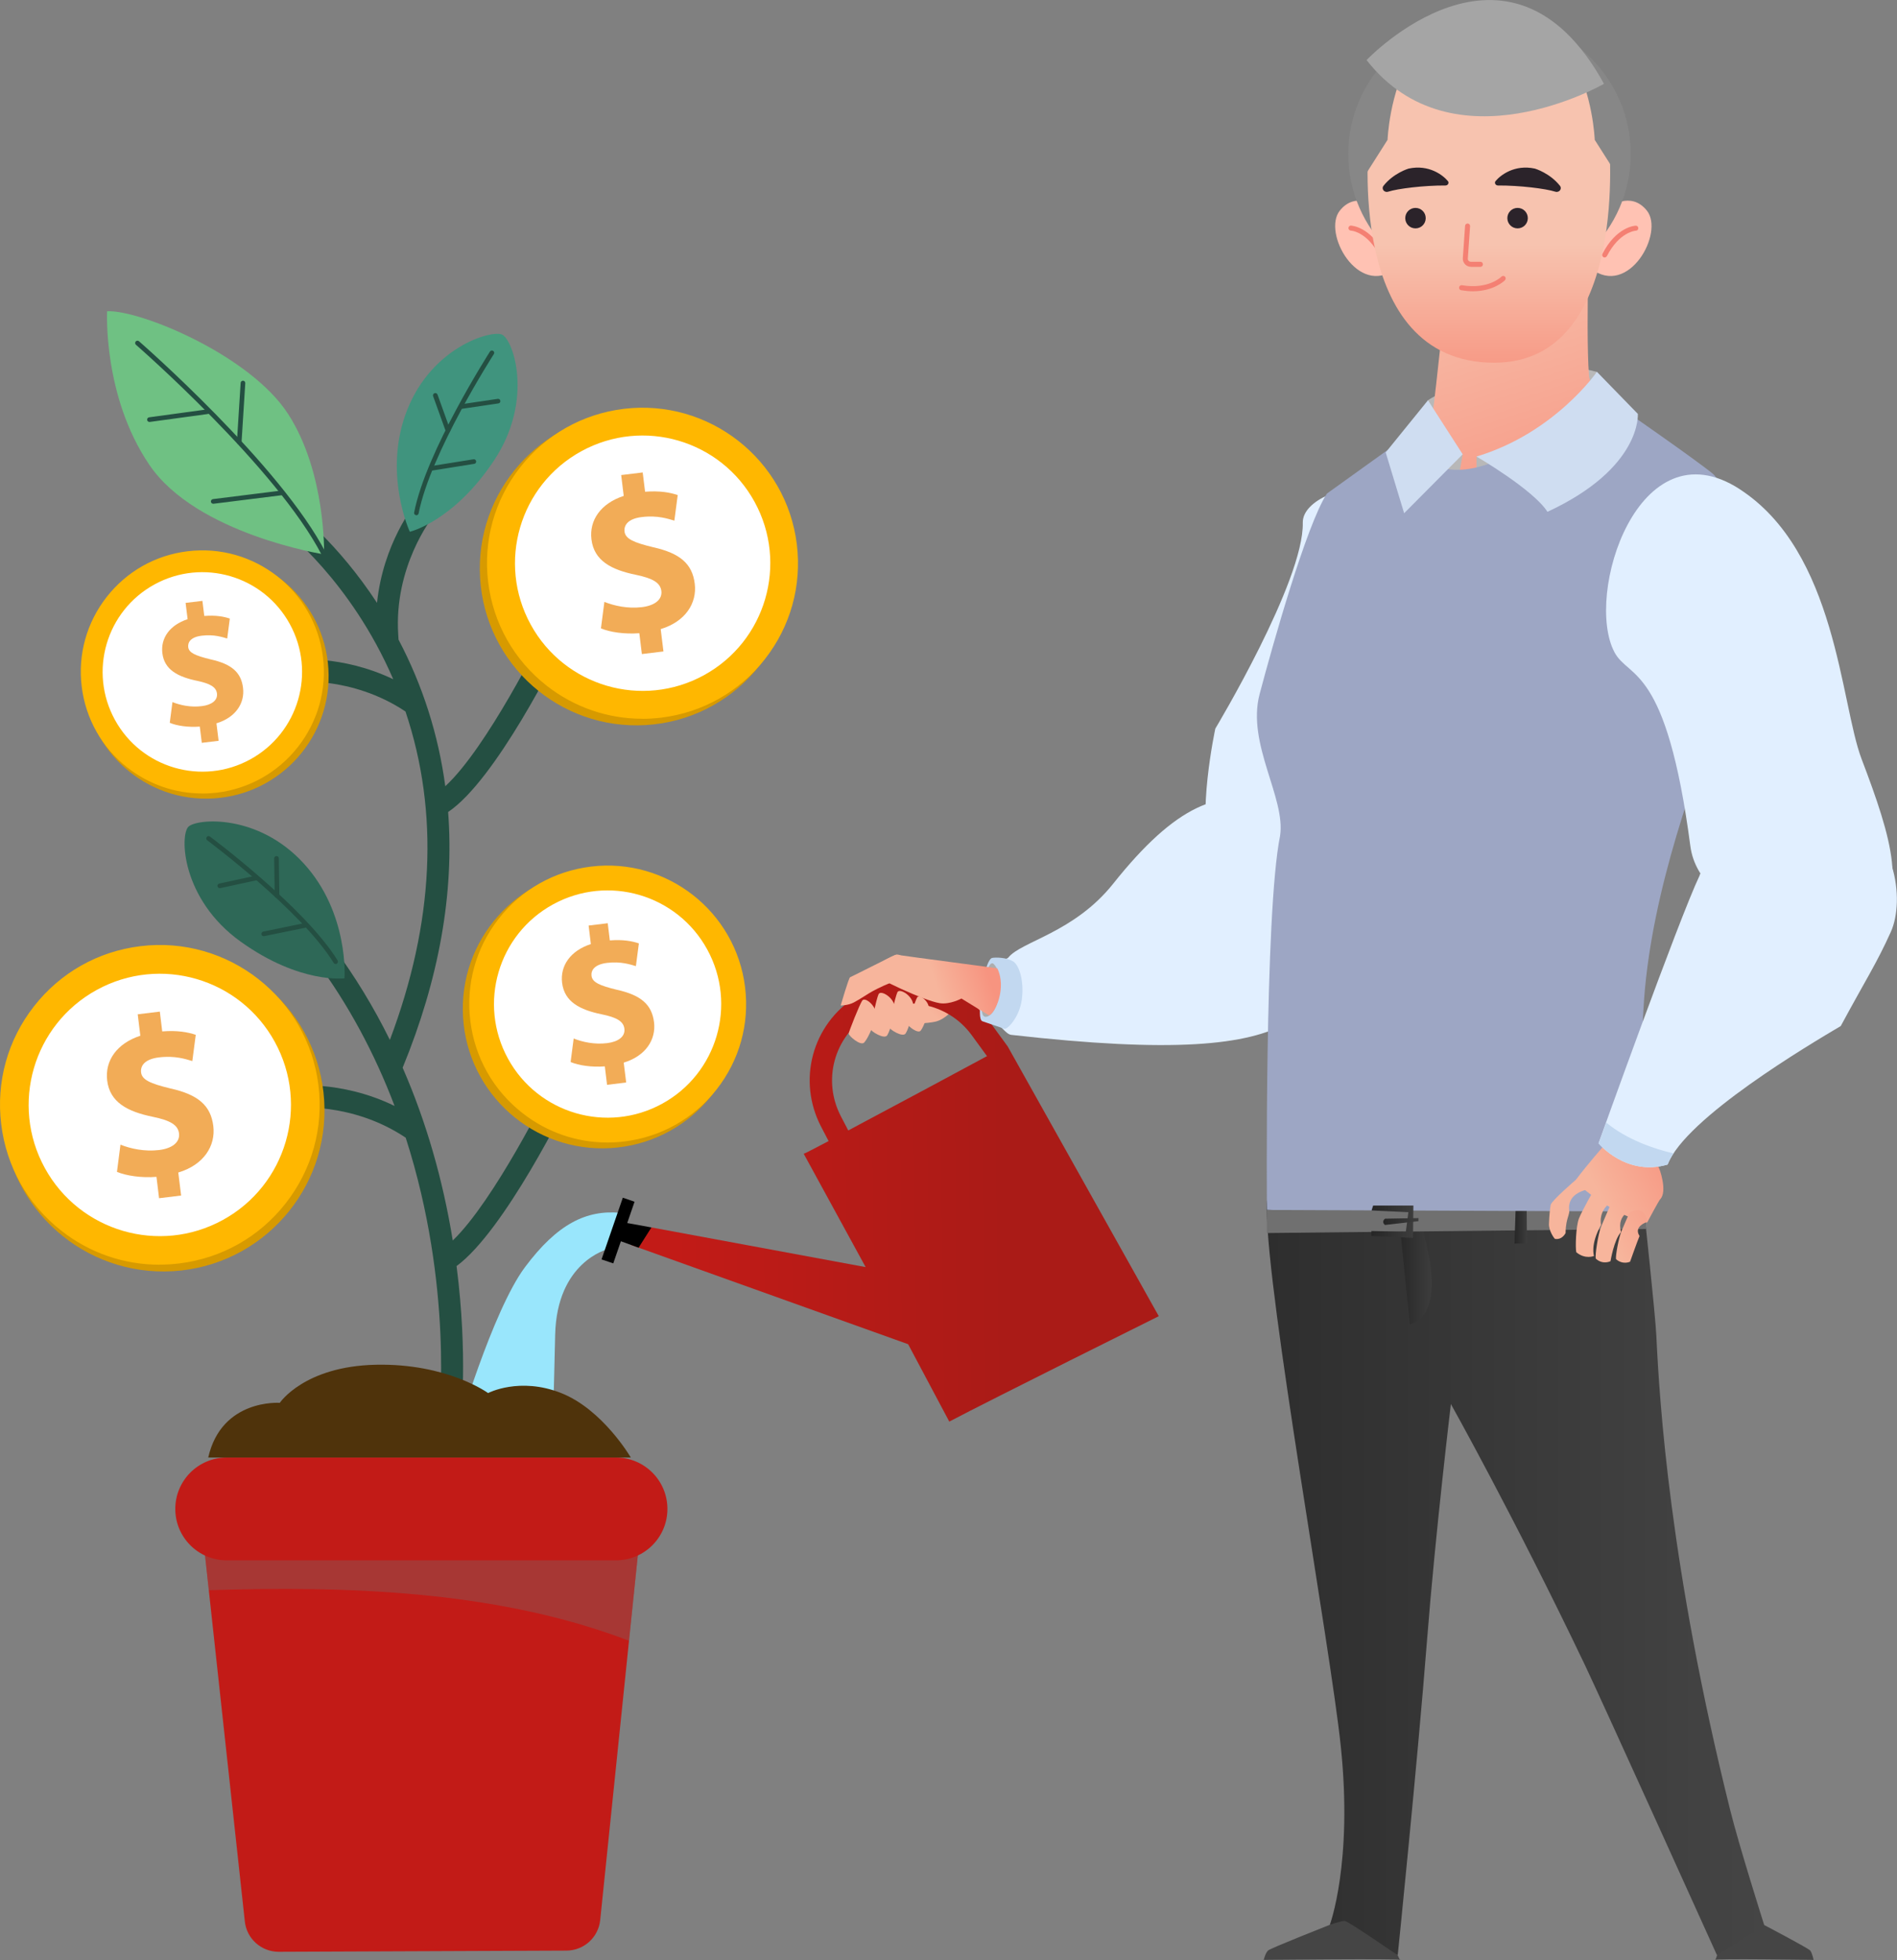 <svg width="548" height="566" viewBox="0 0 548 566" fill="none" xmlns="http://www.w3.org/2000/svg">
<rect x="0" y="0" width="548" height="566" fill="#808080" stroke="none"/>
<g clip-path="url(#clip0_1_29561)">
<path d="M281.649 279.171C280.505 279.408 258.174 285.837 253.449 287.045C252.694 287.239 247.279 293.97 249.005 294.768C250.731 295.566 265.834 296.127 270.343 294.984C273.256 294.25 275.586 291.273 275.586 291.273C275.586 291.273 283.094 292.373 284.799 292.589C286.266 291.446 286.395 283.227 281.627 279.192L281.649 279.171Z" fill="url(#paint0_linear_1_29561)"/>
<path d="M412.505 115.586C417.64 111.94 442.84 102.34 461.309 107.388C464.071 114.917 464.675 118.369 464.675 118.369L412.483 126.825V115.586H412.505Z" fill="#B8B8B8"/>
<path d="M407.758 124.992C416.41 118.304 432.16 110.646 443.034 110.473C453.93 110.301 458.008 110.624 469.054 118.369C480.101 126.092 435.159 166.972 435.159 166.972L399.171 154.093L407.758 124.992Z" fill="#401C00"/>
<path d="M365.082 565.935C365.082 565.935 404.522 565.504 404.522 565.935C404.522 566.367 403.767 564.619 403.767 564.619C403.767 564.619 390.67 553.509 389.138 553.251C387.628 552.992 385.125 555.408 384.133 555.818C383.14 556.228 367.088 562.548 366.333 563.217C365.578 563.886 365.06 565.914 365.06 565.914L365.082 565.935Z" fill="#454545"/>
<path d="M523.879 565.935C523.879 565.935 495.442 565.504 495.442 565.935C495.442 566.367 496.024 564.619 496.024 564.619C496.024 564.619 499.433 558.212 502.583 556.379C503.619 555.775 508.905 555.516 509.682 555.904C510.459 556.292 522.304 562.548 522.908 563.217C523.49 563.886 523.9 565.914 523.9 565.914L523.879 565.935Z" fill="#454545"/>
<path d="M365.966 349.347C365.966 374.133 384.327 475.481 387.326 504.302C390.843 537.913 384.154 555.818 384.154 555.818C384.154 555.818 387.477 554.674 388.426 554.674C389.376 554.674 403.767 564.619 403.767 564.619C403.767 564.619 409.398 509.825 412.246 473.54C414.662 442.691 419.128 405.435 419.128 405.435C419.128 405.435 437.468 438.161 457.77 480.637C462.668 490.884 496.002 564.598 496.002 564.598L509.638 555.882C509.638 555.882 502.389 533.059 499.8 522.639C482.302 452.356 479.389 404.68 478.483 385.804C478.203 379.678 474.966 349.756 474.966 349.756C469.421 330.773 437.015 334.828 415.353 333.857C383.356 332.412 365.923 328.033 365.923 349.325L365.966 349.347Z" fill="url(#paint1_linear_1_29561)"/>
<path d="M403.659 346.758L407.262 382.353C407.262 382.353 420.099 381.231 409.247 349.8L403.637 346.758H403.659Z" fill="url(#paint2_linear_1_29561)"/>
<path d="M459.41 56.024C459.41 56.024 457.943 94.121 459.022 108.489C459.691 117.333 489.487 130.773 489.487 142.875C457.425 145.27 380.854 165.073 380.854 151.871C380.854 138.669 412.397 130.622 413.8 119.9C415.202 109.179 417.144 89.699 417.144 89.699L445.947 85.039L459.41 56.002V56.024Z" fill="url(#paint3_linear_1_29561)"/>
<path d="M175.453 360.758C175.453 360.758 160.846 364.361 160.372 385.481C159.897 406.6 159.595 414.474 159.595 414.474L131.935 413.762C131.935 413.762 142.248 378.513 151.634 365.936C161.019 353.359 169.455 349.282 179.294 350.231L175.432 360.758H175.453Z" fill="#99E6FC"/>
<path d="M291.099 302.167L285.942 295.113C277.031 282.903 260.03 279.689 247.278 287.8C234.57 295.868 230.255 312.026 237.203 325.358L239.36 329.5C235.174 331.7 232.434 333.124 232.175 333.167L250.062 365.893L188.183 354.438L182.4 359.529L262.338 388.156L274.226 410.505C286.136 404.227 334.746 380.066 334.746 380.066L291.099 302.167ZM245.056 326.458L242.92 322.359C237.526 312.026 240.892 299.492 250.73 293.236C260.634 286.959 273.795 289.439 280.699 298.91L285.122 304.972C275.866 309.955 257.527 319.814 245.035 326.436L245.056 326.458Z" fill="url(#paint4_linear_1_29561)"/>
<path d="M188.183 354.438L181.193 353.165L183.307 347.017L179.92 345.852L173.771 363.671L177.158 364.814L179.359 358.429L184.472 360.284L188.183 354.438Z" fill="black"/>
<path d="M376.344 150.943C376.732 167.727 351.079 210.397 351.079 210.397C351.079 210.397 345.469 236.349 349.935 247.545C354.639 259.346 360.076 275.913 394.683 275.137C397.423 273.152 423.616 223.751 424.544 170.941C425.256 129.824 376.042 138.086 376.344 150.965V150.943Z" fill="#E1EFFF"/>
<path d="M394.727 265.084C377.488 289.828 385.989 309.459 292.091 298.824C290.473 298.629 288.833 295.544 287.194 295.264C285.834 295.027 285.058 294.25 283.655 293.991C284.799 283.032 286.439 277.1 286.439 277.1C286.439 277.1 290.322 277.467 291.271 276.517C294.982 271.836 310.323 269.334 321.607 255.139C339.666 232.445 352.74 227.332 366.506 232.402C381.177 237.795 395.396 253.133 394.727 265.106V265.084Z" fill="#E1EFFF"/>
<path d="M283.784 294.897C284.604 295.221 289.265 296.731 290.106 297.076C290.948 297.4 294.464 293.84 295.176 288.663C295.888 283.507 294.508 278.675 292.609 277.574C290.71 276.474 287.754 276.41 286.632 276.604C285.511 276.798 284.13 280.961 283.526 286.333C282.921 291.705 282.814 294.487 283.784 294.897Z" fill="#C2D8F0"/>
<path d="M284.324 293.517C285.036 293.926 287.539 293.301 288.639 287.304C289.761 281.307 287.301 278.286 286.762 278.179C286.223 278.092 285.165 278.459 284.13 285.513C283.094 292.567 283.849 293.236 284.324 293.517Z" fill="#ADADAD"/>
<path d="M426.529 131.83V136.9L421.48 137.18L422.537 131.183L414.598 136.9L425.278 139.618L433.563 134.03L426.529 131.83Z" fill="#B8B8B8"/>
<path d="M407.758 124.992C412.483 143.242 433.39 132.564 433.39 132.564L469.076 118.347C469.076 118.347 489.724 132.65 494.73 136.749C499.735 140.847 509.423 171.329 499.304 198.101C489.185 224.894 477.361 256.951 474.966 288.167C473.348 309.114 475.009 349.778 475.009 349.778C475.009 349.778 434.706 350.576 403.68 350.231C379.472 349.972 365.988 349.346 365.988 349.346C365.988 349.346 365.232 263.79 369.785 241.354C371.468 230.395 360.076 214.777 363.873 200.431C367.671 186.085 377.423 151.547 383.313 142.53L407.78 124.97L407.758 124.992Z" fill="#9DA6C4"/>
<path d="M475.01 349.843L475.549 354.891L365.966 356.056V349.39L475.01 349.843Z" fill="#707070"/>
<path d="M441.028 349.713H437.813L437.511 359.076H441.114L441.028 349.713Z" fill="url(#paint5_linear_1_29561)"/>
<path d="M396.668 348.117H408.297L408.19 357.458L396.172 356.897V355.473L406.118 355.667L406.852 350.037L396.215 349.541L396.668 348.117Z" fill="url(#paint6_linear_1_29561)"/>
<path d="M400.099 351.914L409.765 351.741V352.626L400.099 353.726C400.099 353.726 398.912 352.906 400.099 351.914Z" fill="url(#paint7_linear_1_29561)"/>
<path d="M422.537 131.183L405.622 148.204L400.293 130.644L412.505 115.586L422.537 131.183Z" fill="#CFDDF1"/>
<path d="M426.529 131.83C426.529 131.83 442.97 141.408 447.026 147.794C474.363 135.109 473.133 119.512 473.133 119.512L461.309 107.367C461.309 107.367 449.141 125.056 426.529 131.83Z" fill="#CFDDF1"/>
<path d="M464.696 59.886C464.696 59.886 471.039 54.945 475.743 60.813C480.878 67.22 470.435 85.945 459.647 77.597L464.696 59.886Z" fill="#FFC2B3"/>
<path d="M463.553 74.339C463.812 74.339 464.071 74.188 464.2 73.951C467.825 66.897 472.507 66.616 472.572 66.616C472.981 66.616 473.284 66.271 473.262 65.861C473.262 65.451 472.917 65.149 472.507 65.171C472.291 65.171 466.919 65.494 462.906 73.304C462.733 73.67 462.862 74.102 463.229 74.274C463.337 74.339 463.445 74.361 463.553 74.361V74.339Z" fill="#F48073"/>
<path d="M398.093 59.886C398.093 59.886 391.749 54.945 387.046 60.813C381.911 67.22 392.353 85.945 403.141 77.597L398.093 59.886Z" fill="#FFC2B3"/>
<path d="M399.236 74.339C399.344 74.339 399.452 74.318 399.56 74.253C399.926 74.08 400.056 73.627 399.883 73.282C395.87 65.473 390.519 65.171 390.282 65.149C389.872 65.106 389.548 65.451 389.527 65.84C389.527 66.228 389.829 66.573 390.217 66.595C390.411 66.595 395.007 66.94 398.589 73.929C398.718 74.188 398.977 74.318 399.236 74.318V74.339Z" fill="#F48073"/>
<path d="M430.283 84.241C452.816 84.241 471.083 66.431 471.083 44.461C471.083 22.491 452.816 4.681 430.283 4.681C407.75 4.681 389.484 22.491 389.484 44.461C389.484 66.431 407.75 84.241 430.283 84.241Z" fill="#878787"/>
<path d="M464.761 40.017C464.761 40.017 471.126 104.692 431.686 104.735C388.318 104.778 395.503 40.017 395.503 40.017C395.503 40.017 395.74 12.361 430.434 12.361C462.258 12.361 464.761 40.017 464.761 40.017Z" fill="url(#paint8_linear_1_29561)"/>
<path d="M424.889 77.057H427.651C428.061 77.057 428.384 76.734 428.384 76.324C428.384 75.914 428.061 75.59 427.651 75.59H424.889C424.63 75.59 424.415 75.483 424.242 75.31C424.069 75.116 424.005 74.879 424.026 74.641L424.673 65.322C424.695 64.912 424.393 64.567 424.005 64.545C423.595 64.524 423.249 64.826 423.228 65.214L422.581 74.49C422.516 75.116 422.732 75.763 423.163 76.259C423.595 76.755 424.242 77.036 424.889 77.036V77.057Z" fill="#F48073"/>
<path d="M435.44 62.992C435.44 64.632 436.756 65.947 438.396 65.947C440.036 65.947 441.352 64.632 441.352 62.992C441.352 61.352 440.036 60.036 438.396 60.036C436.756 60.036 435.44 61.352 435.44 62.992Z" fill="#2B232A"/>
<path d="M405.946 62.992C405.946 64.632 407.262 65.947 408.902 65.947C410.541 65.947 411.858 64.632 411.858 62.992C411.858 61.352 410.541 60.036 408.902 60.036C407.262 60.036 405.946 61.352 405.946 62.992Z" fill="#2B232A"/>
<path d="M425.45 84.112C431.535 84.112 434.598 81.07 434.75 80.919C435.03 80.638 435.03 80.164 434.75 79.883C434.469 79.603 434.016 79.603 433.735 79.883C433.584 80.034 429.895 83.637 422.344 82.364C421.955 82.299 421.567 82.558 421.502 82.968C421.437 83.356 421.696 83.745 422.106 83.809C423.314 84.004 424.436 84.112 425.472 84.112H425.45Z" fill="#F48073"/>
<path d="M449.291 55.355C446.551 54.471 438.913 53.522 432.743 53.565C432.009 53.565 431.599 52.788 432.052 52.27C433.39 50.652 437.468 47.395 443.401 48.689C443.401 48.689 447.759 49.984 450.651 53.673C450.845 53.91 450.91 54.233 450.845 54.514C450.715 55.183 449.982 55.571 449.291 55.355Z" fill="#2B232A"/>
<path d="M401.005 55.355C403.745 54.471 411.383 53.522 417.553 53.565C418.287 53.565 418.697 52.788 418.244 52.27C416.906 50.652 412.828 47.395 406.895 48.689C406.895 48.689 402.537 49.984 399.646 53.673C399.452 53.91 399.387 54.233 399.452 54.514C399.581 55.183 400.315 55.571 401.005 55.355Z" fill="#2B232A"/>
<path d="M467.221 50.674L460.683 40.384C460.683 40.384 460.23 26.987 453.779 15.942C453.779 15.942 470.889 27.958 467.199 50.674H467.221Z" fill="#878787"/>
<path d="M394.295 50.674L400.832 40.384C400.832 40.384 401.285 26.987 407.737 15.942C407.737 15.942 390.627 27.958 394.317 50.674H394.295Z" fill="#878787"/>
<path d="M463.359 24.204C463.359 24.204 419.776 49.315 394.77 17.344C394.77 17.344 435.785 -25.887 463.359 24.204Z" fill="#A5A5A5"/>
<path d="M502.54 141.236C473.241 122.295 457.598 171.847 466.401 188.372C470.565 196.16 481.375 191.672 488.3 244.288C490.997 264.868 525.432 271.75 538.809 266.033C552.186 260.338 546.36 241.721 537.773 219.177C531.624 203.02 530.567 159.357 502.519 141.236H502.54Z" fill="#E1EFFF"/>
<path d="M463.078 331.118C463.078 331.118 458.677 336.123 455.289 340.61C454.491 342.012 468.601 352.194 475.829 353.014C475.829 353.014 479.195 346.693 479.583 346.305C481.784 344.104 479.411 337.223 479.001 336.813C473.974 331.506 465.279 329.327 463.078 331.139V331.118Z" fill="url(#paint9_linear_1_29561)"/>
<path d="M455.311 340.61C455.311 340.61 448.321 346.585 447.975 347.88C447.781 348.591 447.544 351.137 447.458 353.402C447.371 355.322 448.882 357.479 449.162 357.738C451.32 358.127 452.269 356.034 452.269 356.034C452.269 356.034 452.226 354.826 452.528 353.1C452.722 351.978 453.391 350.253 453.326 349.8C452.355 343.241 461.115 343.134 461.115 343.134C461.115 343.134 461.029 340.739 459.238 340.049C457.447 339.358 455.333 340.61 455.333 340.61H455.311Z" fill="url(#paint10_linear_1_29561)"/>
<path d="M460.726 343.069C460.726 343.069 457.037 349.562 456.131 351.827C455.225 354.092 455.052 360.435 455.354 361.6C457.943 363.757 460.467 362.678 460.467 362.678C460.467 362.678 459.324 359.421 462.496 353.726C461.611 348.009 467.307 346.132 467.307 346.132C467.307 346.132 466.228 340.178 460.726 343.09V343.069Z" fill="url(#paint11_linear_1_29561)"/>
<path d="M465.861 346.477C465.861 346.477 463.402 352.043 462.517 354.222C461.632 356.422 460.769 362.355 460.964 363.433C463.035 365.332 465.236 364.188 465.236 364.188C465.236 364.188 466.271 357.889 468.278 355.797C466.832 350.382 471.989 349.131 471.989 349.131C471.989 349.131 470.241 344.169 465.861 346.477Z" fill="url(#paint12_linear_1_29561)"/>
<path d="M470.737 350.166C470.737 350.166 469.206 353.553 468.407 355.495C467.609 357.436 466.638 362.657 466.832 363.606C468.839 365.332 470.888 364.339 470.888 364.339C470.888 364.339 473.154 357.954 473.629 356.918C471.752 354.049 475.894 352.82 475.894 352.82C475.894 352.82 475.247 347.534 470.737 350.166Z" fill="url(#paint13_linear_1_29561)"/>
<path d="M491.019 252.723C484.826 265.731 461.784 330.147 461.784 330.147C461.784 330.147 469.724 339.811 481.741 336.274C486.898 322.812 522.821 301.563 531.754 296.278C538.917 282.989 542.11 278.222 546.209 269.118C550.33 260.014 548 239.326 530.545 232.531C520.362 228.583 501.871 229.813 490.976 252.723H491.019Z" fill="#E1EFFF"/>
<path d="M483.467 333.059C478.138 331.851 469.939 329.111 464.028 324.171C462.625 327.903 461.784 330.147 461.784 330.147C461.784 330.147 469.724 339.811 481.741 336.274C482.13 335.238 482.712 334.159 483.446 333.038L483.467 333.059Z" fill="#C2D8F0"/>
<path d="M163.651 563.26L80.52 563.605C75.493 563.605 71.264 559.852 70.725 554.847L57.866 436.651L185.594 436.133L173.382 554.459C172.864 559.442 168.678 563.239 163.651 563.26Z" fill="#C21B17"/>
<g style="mix-blend-mode:multiply" opacity="0.33">
<path d="M57.866 436.629L60.325 459.194C100.456 457.921 143.823 459.28 181.71 473.799L185.594 436.111L57.866 436.629Z" fill="#707070"/>
</g>
<path d="M177.956 420.881H65.482C57.284 420.881 50.638 427.526 50.638 435.723C50.638 443.92 57.284 450.565 65.482 450.565H177.956C186.154 450.565 192.8 443.92 192.8 435.723C192.8 427.526 186.154 420.881 177.956 420.881Z" fill="#C21B17"/>
<path d="M159.573 312.695L158.883 314.118C158.193 315.521 142.788 346.672 130.791 358.213C127.922 340.523 123.067 323.761 116.314 308.315C126.822 282.752 131.245 257.922 129.454 234.472C143.197 225.283 160.976 189.343 163.004 185.179L163.694 183.755L157.955 181.016L157.265 182.439C156.553 183.885 140.695 215.942 128.634 227.03C126.627 212.123 122.096 197.929 115.128 184.705L115.041 183.259C113.747 163.607 124.837 149.476 124.966 149.347L125.959 148.117L121.039 144.105L120.047 145.335C119.637 145.852 110.683 156.984 108.914 174.091C97.479 156.639 85.655 147.729 85.526 147.621L84.253 146.672L80.477 151.785L81.75 152.734C81.944 152.885 101.254 167.533 113.596 196.138C98.687 189.019 85.094 190.4 83.476 190.594L81.879 190.788L82.699 197.087L84.253 196.893C84.425 196.871 101.427 194.951 117.134 205.457C126.908 234.537 125.398 266.421 112.625 300.29C107.943 290.799 102.484 281.846 96.4 273.648L95.451 272.376L90.337 276.172L91.287 277.445C100.542 289.936 108.18 304.022 113.984 319.361C98.342 311.724 83.843 313.536 83.174 313.622L81.599 313.838L82.462 320.094L84.016 319.922C84.728 319.835 101.643 318.088 117.199 328.529C131.05 371.523 126.843 409.016 126.8 409.383L126.606 410.958L132.906 411.713L133.1 410.138C133.122 409.965 135.236 391.629 131.892 365.591C145.83 355.344 163.867 318.455 164.644 316.858L165.334 315.434L159.617 312.695H159.573Z" fill="#244F42"/>
<path d="M91.049 316.513C91.049 316.513 80.542 300.787 61.361 297.486C42.18 294.185 29.213 306.007 28.588 309.437C27.962 312.867 39.721 327.321 60.843 326.523C81.966 325.725 91.049 316.513 91.049 316.513Z" fill="#B5B5B5"/>
<path d="M118.386 153.554C118.386 153.554 110.446 136.382 117.652 118.304C124.837 100.226 141.709 95.329 144.945 96.581C148.203 97.853 154.395 115.413 142.68 133.017C130.964 150.62 118.386 153.554 118.386 153.554Z" fill="#40947E"/>
<path d="M91.287 193.549C91.287 193.549 80.822 177.78 61.663 174.436C42.504 171.071 29.472 182.849 28.847 186.279C28.221 189.709 39.915 204.206 61.038 203.473C82.16 202.739 91.265 193.571 91.265 193.571L91.287 193.549Z" fill="#B5B5B5"/>
<path d="M99.528 282.493C99.528 282.493 100.844 263.617 87.705 249.293C74.565 234.947 57.068 236.349 54.478 238.679C51.889 241.009 52.342 259.626 69.538 271.922C86.734 284.219 99.55 282.493 99.55 282.493H99.528Z" fill="#2E6857"/>
<path d="M155.862 192.341C155.862 192.341 149.26 174.609 157.804 157.135C166.348 139.661 183.544 136.058 186.672 137.568C189.822 139.078 194.655 157.048 181.645 173.724C168.635 190.378 155.841 192.341 155.841 192.341H155.862Z" fill="#B5B5B5"/>
<path d="M157.481 324.042C157.481 324.042 150.878 306.309 159.422 288.835C167.966 271.362 185.162 267.759 188.291 269.269C191.441 270.779 196.274 288.749 183.263 305.425C170.253 322.079 157.459 324.042 157.459 324.042H157.481Z" fill="#B5B5B5"/>
<path d="M30.939 89.871C30.939 89.871 29.688 114.464 43.173 134.268C56.787 154.287 93.617 160.09 93.617 160.09C93.617 160.09 94.242 136.598 83.239 119.555C72.235 102.535 40.497 89.462 30.939 89.871Z" fill="#6FC183"/>
<path d="M182.228 420.881C182.228 420.881 174.159 407.032 162.119 402.264C150.08 397.496 140.997 402.264 140.997 402.264C140.997 402.264 129.195 393.635 108.525 394.088C87.856 394.541 80.822 405.09 80.822 405.09C80.822 405.09 64.015 403.839 60.153 420.881H182.249H182.228Z" fill="#4F330B"/>
<path d="M93.617 160.759C93.38 160.759 93.142 160.63 93.013 160.392C80.024 135.131 39.678 99.903 39.268 99.558C38.987 99.32 38.966 98.889 39.203 98.608C39.441 98.328 39.872 98.306 40.153 98.544C40.562 98.889 81.103 134.289 94.2 159.767C94.372 160.09 94.243 160.5 93.919 160.673C93.811 160.716 93.725 160.737 93.617 160.737V160.759Z" fill="#244F42"/>
<path d="M43.173 121.842C42.849 121.842 42.547 121.605 42.504 121.26C42.461 120.893 42.72 120.548 43.087 120.504L59.83 118.218C60.196 118.175 60.541 118.434 60.585 118.8C60.628 119.167 60.369 119.512 60.002 119.555L43.259 121.842C43.259 121.842 43.195 121.842 43.173 121.842Z" fill="#244F42"/>
<path d="M69.107 128.357C69.107 128.357 69.085 128.357 69.064 128.357C68.697 128.335 68.417 128.012 68.438 127.645L69.517 110.56C69.538 110.193 69.862 109.912 70.229 109.934C70.596 109.955 70.876 110.279 70.855 110.646L69.776 127.731C69.754 128.076 69.452 128.357 69.107 128.357Z" fill="#244F42"/>
<path d="M61.598 145.464C61.275 145.464 60.973 145.227 60.929 144.882C60.886 144.515 61.145 144.191 61.512 144.126L81.211 141.667C81.577 141.624 81.901 141.883 81.966 142.25C82.009 142.616 81.75 142.94 81.383 143.005L61.685 145.464C61.685 145.464 61.62 145.464 61.598 145.464Z" fill="#244F42"/>
<path d="M120.284 148.765C120.284 148.765 120.198 148.765 120.155 148.765C119.788 148.7 119.551 148.333 119.637 147.988C123.089 130.277 141.364 101.823 141.536 101.521C141.73 101.219 142.14 101.111 142.464 101.326C142.766 101.521 142.874 101.93 142.658 102.254C142.486 102.535 124.34 130.795 120.931 148.247C120.867 148.57 120.586 148.786 120.284 148.786V148.765Z" fill="#244F42"/>
<path d="M133.381 118.045C133.057 118.045 132.777 117.808 132.712 117.484C132.647 117.118 132.906 116.772 133.273 116.729L143.78 115.176C144.147 115.111 144.492 115.37 144.536 115.737C144.6 116.104 144.341 116.449 143.975 116.492L133.467 118.045C133.467 118.045 133.403 118.045 133.359 118.045H133.381Z" fill="#244F42"/>
<path d="M129.389 124.948C129.108 124.948 128.85 124.776 128.763 124.517L125.117 114.399C124.988 114.054 125.182 113.666 125.527 113.537C125.872 113.407 126.261 113.601 126.39 113.946L130.036 124.064C130.166 124.409 129.972 124.797 129.626 124.927C129.562 124.948 129.475 124.97 129.411 124.97L129.389 124.948Z" fill="#244F42"/>
<path d="M124.599 135.907C124.276 135.907 123.995 135.67 123.93 135.346C123.866 134.98 124.125 134.635 124.491 134.591L136.789 132.628C137.156 132.564 137.501 132.822 137.545 133.189C137.609 133.556 137.35 133.901 136.984 133.944L124.685 135.907C124.685 135.907 124.621 135.907 124.578 135.907H124.599Z" fill="#244F42"/>
<path d="M85.483 192.471C85.483 192.471 85.332 192.471 85.245 192.427C68.546 186.322 34.974 187.229 34.65 187.229C34.284 187.229 33.981 186.948 33.96 186.581C33.96 186.215 34.24 185.913 34.607 185.891C34.952 185.891 68.761 184.963 85.698 191.155C86.044 191.284 86.216 191.672 86.087 192.018C85.979 192.298 85.742 192.449 85.461 192.449L85.483 192.471Z" fill="#878787"/>
<path d="M45.632 195.987C45.481 195.987 45.33 195.944 45.201 195.836C44.92 195.599 44.877 195.189 45.114 194.887L51.868 186.711C52.105 186.43 52.515 186.387 52.817 186.624C53.097 186.862 53.141 187.272 52.903 187.574L46.15 195.75C46.021 195.901 45.827 195.987 45.632 195.987Z" fill="#878787"/>
<path d="M60.369 187.94C60.175 187.94 59.98 187.854 59.851 187.703L53.076 179.355C52.839 179.074 52.882 178.643 53.184 178.405C53.465 178.168 53.896 178.211 54.133 178.513L60.908 186.862C61.145 187.142 61.102 187.574 60.8 187.811C60.671 187.919 60.52 187.962 60.369 187.962V187.94Z" fill="#878787"/>
<path d="M64.188 199.029C64.037 199.029 63.885 198.986 63.756 198.878C63.475 198.64 63.432 198.209 63.67 197.928L71.717 188.415C71.955 188.135 72.386 188.091 72.667 188.329C72.947 188.566 72.99 188.997 72.753 189.278L64.705 198.791C64.576 198.942 64.382 199.029 64.188 199.029Z" fill="#878787"/>
<path d="M159.725 189.299C159.725 189.299 159.638 189.299 159.574 189.299C159.207 189.213 158.991 188.868 159.056 188.501C162.853 170.876 181.667 142.746 181.84 142.465C182.055 142.163 182.465 142.077 182.767 142.293C183.07 142.509 183.156 142.918 182.94 143.22C182.746 143.501 164.083 171.416 160.35 188.782C160.286 189.105 160.005 189.299 159.703 189.299H159.725Z" fill="#878787"/>
<path d="M173.425 158.839C173.101 158.839 172.799 158.602 172.756 158.257C172.713 157.89 172.972 157.545 173.339 157.501L183.868 156.142C184.234 156.099 184.58 156.358 184.623 156.725C184.666 157.092 184.407 157.437 184.04 157.48L173.511 158.839C173.511 158.839 173.447 158.839 173.425 158.839Z" fill="#878787"/>
<path d="M169.283 165.677C169.002 165.677 168.743 165.505 168.657 165.224L165.205 155.042C165.097 154.697 165.27 154.309 165.615 154.201C165.96 154.093 166.348 154.266 166.456 154.611L169.908 164.793C170.016 165.138 169.844 165.526 169.498 165.634C169.434 165.656 169.347 165.677 169.283 165.677Z" fill="#878787"/>
<path d="M164.298 176.55C163.975 176.55 163.694 176.313 163.63 175.968C163.586 175.601 163.824 175.256 164.191 175.213L176.532 173.487C176.899 173.444 177.244 173.681 177.287 174.048C177.33 174.414 177.093 174.76 176.726 174.803L164.385 176.528C164.385 176.528 164.32 176.528 164.298 176.528V176.55Z" fill="#878787"/>
<path d="M158.624 319.425C158.624 319.425 158.495 319.425 158.43 319.404C158.085 319.296 157.869 318.929 157.977 318.562C160.156 311.292 165.27 301.671 173.166 289.957C179.035 281.242 184.343 274.576 184.386 274.511C184.623 274.231 185.033 274.166 185.335 274.403C185.616 274.641 185.68 275.05 185.443 275.353C185.4 275.417 180.114 282.062 174.267 290.734C166.564 302.167 161.365 311.94 159.25 318.972C159.164 319.253 158.905 319.447 158.603 319.447L158.624 319.425Z" fill="#878787"/>
<path d="M174.72 290.151C174.374 290.151 174.072 289.871 174.051 289.504C174.051 289.137 174.31 288.814 174.676 288.814L185.27 288.296C185.637 288.296 185.961 288.555 185.961 288.922C185.961 289.288 185.702 289.612 185.335 289.612L174.741 290.13C174.741 290.13 174.72 290.13 174.698 290.13L174.72 290.151Z" fill="#878787"/>
<path d="M170.038 296.623C169.736 296.623 169.477 296.429 169.39 296.127L166.78 285.707C166.693 285.341 166.909 284.995 167.276 284.888C167.643 284.801 167.988 285.017 168.096 285.384L170.706 295.803C170.793 296.17 170.577 296.515 170.21 296.623C170.145 296.623 170.102 296.623 170.038 296.623Z" fill="#878787"/>
<path d="M164.191 307.064C163.845 307.064 163.543 306.784 163.522 306.439C163.5 306.072 163.781 305.748 164.147 305.727L176.575 304.993C176.942 304.972 177.265 305.252 177.287 305.619C177.309 305.986 177.028 306.309 176.661 306.331L164.234 307.064C164.234 307.064 164.212 307.064 164.191 307.064Z" fill="#878787"/>
<path d="M96.939 278.351C96.723 278.351 96.486 278.243 96.378 278.028C87.036 262.884 60.11 242.843 59.851 242.627C59.549 242.411 59.484 241.98 59.721 241.699C59.937 241.397 60.368 241.333 60.649 241.57C60.929 241.764 88.05 261.978 97.522 277.337C97.716 277.661 97.608 278.071 97.306 278.265C97.198 278.33 97.069 278.373 96.961 278.373L96.939 278.351Z" fill="#244F42"/>
<path d="M63.476 256.455C63.173 256.455 62.893 256.239 62.828 255.937C62.742 255.57 62.979 255.225 63.346 255.139L73.724 252.895C74.091 252.809 74.436 253.046 74.522 253.413C74.609 253.78 74.371 254.125 74.004 254.211L63.627 256.455C63.627 256.455 63.54 256.455 63.476 256.455Z" fill="#244F42"/>
<path d="M80.024 259.281C79.657 259.281 79.355 258.979 79.355 258.612L79.204 247.869C79.204 247.502 79.485 247.2 79.873 247.2C80.24 247.2 80.542 247.481 80.542 247.869L80.693 258.612C80.693 258.979 80.412 259.281 80.024 259.281Z" fill="#244F42"/>
<path d="M76.162 270.348C75.86 270.348 75.58 270.132 75.515 269.808C75.45 269.442 75.666 269.096 76.033 269.01L88.245 266.508C88.611 266.443 88.957 266.659 89.043 267.026C89.129 267.392 88.892 267.737 88.525 267.824L76.313 270.326C76.313 270.326 76.227 270.326 76.184 270.326L76.162 270.348Z" fill="#244F42"/>
<path d="M85.72 315.089C85.72 315.089 85.569 315.089 85.504 315.046C68.632 309.394 35.103 311.249 34.78 311.271C34.413 311.271 34.089 311.012 34.068 310.645C34.068 310.279 34.327 309.955 34.694 309.933C35.039 309.933 68.805 308.057 85.914 313.795C86.259 313.903 86.454 314.291 86.346 314.636C86.259 314.917 86.001 315.089 85.72 315.089Z" fill="#878787"/>
<path d="M45.999 319.706C45.848 319.706 45.719 319.663 45.589 319.555C45.309 319.317 45.244 318.908 45.481 318.627L52.019 310.257C52.256 309.977 52.666 309.912 52.947 310.149C53.227 310.386 53.292 310.796 53.055 311.077L46.517 319.447C46.388 319.619 46.194 319.706 45.999 319.706Z" fill="#878787"/>
<path d="M60.52 311.271C60.325 311.271 60.153 311.185 60.002 311.034L52.99 302.879C52.752 302.599 52.774 302.167 53.055 301.93C53.335 301.693 53.767 301.714 54.004 301.995L61.016 310.149C61.253 310.43 61.232 310.861 60.951 311.098C60.822 311.206 60.671 311.249 60.52 311.249V311.271Z" fill="#878787"/>
<path d="M64.641 322.251C64.489 322.251 64.338 322.208 64.231 322.1C63.95 321.863 63.885 321.453 64.123 321.151L71.89 311.422C72.127 311.141 72.537 311.077 72.839 311.314C73.12 311.551 73.184 311.961 72.947 312.263L65.18 321.992C65.05 322.165 64.856 322.251 64.662 322.251H64.641Z" fill="#878787"/>
<path d="M186.61 209.371C211.563 207.858 230.566 186.405 229.052 161.455C227.539 136.505 206.084 117.505 181.13 119.018C156.176 120.531 137.174 141.983 138.687 166.934C140.2 191.884 161.656 210.883 186.61 209.371Z" fill="#D79A00"/>
<path d="M229.537 163.008C229.757 138.752 210.269 118.909 186.009 118.689C161.749 118.469 141.904 137.954 141.684 162.211C141.464 186.467 160.952 206.309 185.212 206.529C209.472 206.749 229.317 187.264 229.537 163.008Z" fill="#FFB700"/>
<path d="M185.529 207.55C175.561 207.55 165.917 204.249 157.934 198.015C148.484 190.615 142.486 180.002 141.018 168.094C139.573 156.186 142.831 144.428 150.231 134.98C157.632 125.531 168.247 119.534 180.157 118.067C204.753 115.068 227.192 132.628 230.191 157.199C231.636 169.108 228.378 180.865 220.978 190.313C213.577 199.762 202.962 205.759 191.052 207.226C189.197 207.442 187.363 207.571 185.507 207.571L185.529 207.55ZM185.658 119.706C183.932 119.706 182.185 119.814 180.416 120.03C169.024 121.411 158.861 127.149 151.806 136.188C144.751 145.227 141.622 156.466 143.003 167.835C145.873 191.327 167.319 208.111 190.815 205.242C202.207 203.861 212.369 198.123 219.424 189.084C226.48 180.045 229.608 168.806 228.227 157.437C225.573 135.692 207.018 119.706 185.637 119.706H185.658Z" fill="#FFB700"/>
<path d="M203.352 194.973C221.214 185.195 227.767 162.79 217.988 144.93C208.208 127.07 185.8 120.519 167.938 130.297C150.075 140.075 143.523 162.48 153.302 180.34C163.081 198.199 185.489 204.751 203.352 194.973Z" fill="white"/>
<path d="M185.421 188.868L184.688 182.849C180.416 183.173 176.165 182.547 173.598 181.447L174.59 173.81C177.438 174.932 181.322 175.817 185.443 175.32C189.046 174.889 191.355 173.185 191.053 170.661C190.751 168.245 188.55 166.993 183.674 165.979C176.618 164.534 171.613 161.924 170.858 155.776C170.167 150.21 173.576 145.356 180.178 143.199L179.445 137.18L185.659 136.425L186.349 141.991C190.621 141.667 193.577 142.206 195.778 142.962L194.807 150.339C193.081 149.843 189.995 148.743 185.421 149.304C181.3 149.8 180.2 151.742 180.416 153.511C180.675 155.603 183.048 156.66 188.679 158.019C196.533 159.767 200.006 162.873 200.697 168.568C201.387 174.199 197.978 179.506 190.858 181.663L191.657 188.113L185.443 188.868H185.421Z" fill="#F2AC57"/>
<path d="M176.437 331.522C198.655 330.175 215.575 311.074 214.227 288.859C212.88 266.644 193.777 249.727 171.559 251.074C149.34 252.421 132.421 271.522 133.768 293.737C135.116 315.952 154.219 332.869 176.437 331.522Z" fill="#D79A00"/>
<path d="M214.617 290.275C214.813 268.688 197.47 251.029 175.879 250.833C154.288 250.637 136.626 267.978 136.43 289.566C136.235 311.153 153.578 328.813 175.169 329.008C196.76 329.204 214.421 311.863 214.617 290.275Z" fill="#FFB700"/>
<path d="M175.475 329.91C166.586 329.91 158.02 326.976 150.922 321.41C142.507 314.83 137.156 305.36 135.862 294.768C134.567 284.176 137.48 273.691 144.061 265.3C150.641 256.886 160.113 251.536 170.706 250.242C192.584 247.567 212.563 263.186 215.239 285.082C216.533 295.674 213.62 306.158 207.04 314.55C200.459 322.963 190.988 328.313 180.394 329.608C178.754 329.802 177.093 329.91 175.475 329.91ZM175.583 251.709C174.051 251.709 172.497 251.795 170.922 251.989C160.782 253.219 151.741 258.332 145.463 266.378C139.184 274.425 136.401 284.413 137.631 294.552C140.177 315.456 159.271 330.406 180.2 327.839C190.34 326.609 199.38 321.496 205.659 313.45C211.938 305.403 214.721 295.415 213.491 285.276C211.118 265.925 194.612 251.687 175.583 251.687V251.709Z" fill="#FFB700"/>
<path d="M191.281 318.714C207.179 310.011 213.01 290.071 204.307 274.176C195.603 258.28 175.66 252.45 159.762 261.152C143.865 269.854 138.033 289.795 146.737 305.69C155.44 321.585 175.384 327.416 191.281 318.714Z" fill="white"/>
<path d="M175.367 313.277L174.719 307.927C170.922 308.229 167.125 307.647 164.838 306.676L165.722 299.881C168.247 300.894 171.72 301.671 175.388 301.218C178.603 300.83 180.653 299.32 180.372 297.055C180.113 294.919 178.15 293.776 173.792 292.891C167.513 291.597 163.047 289.288 162.378 283.809C161.774 278.847 164.795 274.533 170.685 272.613L170.038 267.263L175.561 266.594L176.165 271.556C179.962 271.254 182.595 271.75 184.558 272.419L183.695 278.977C182.163 278.545 179.401 277.553 175.345 278.049C171.677 278.502 170.685 280.228 170.879 281.803C171.116 283.658 173.231 284.607 178.236 285.815C185.227 287.368 188.312 290.13 188.938 295.199C189.542 300.204 186.521 304.929 180.178 306.849L180.89 312.587L175.367 313.256V313.277Z" fill="#F2AC57"/>
<path d="M50.037 367.065C75.68 365.511 95.208 343.465 93.653 317.825C92.098 292.185 70.049 272.66 44.406 274.215C18.762 275.77 -0.765 297.815 0.79 323.455C2.345 349.095 24.393 368.62 50.037 367.065Z" fill="#D79A00"/>
<path d="M91.302 319.432C91.529 294.508 71.505 274.12 46.578 273.894C21.651 273.668 1.26 293.689 1.034 318.613C0.807 343.536 20.831 363.924 45.758 364.15C70.685 364.376 91.076 344.355 91.302 319.432Z" fill="#FFB700"/>
<path d="M46.064 365.202C35.815 365.202 25.912 361.815 17.713 355.387C8.004 347.793 1.834 336.878 0.345 324.624C-1.144 312.393 2.201 300.312 9.817 290.583C17.411 280.875 28.329 274.705 40.584 273.217C65.849 270.132 88.913 288.167 91.998 313.428C93.487 325.66 90.143 337.74 82.527 347.47C74.932 357.177 64.015 363.347 51.76 364.836C49.861 365.073 47.962 365.181 46.064 365.181V365.202ZM46.193 274.921C44.424 274.921 42.612 275.029 40.821 275.245C29.127 276.668 18.684 282.579 11.413 291.856C4.142 301.132 0.949 312.695 2.373 324.387C5.329 348.527 27.358 365.785 51.523 362.829C63.217 361.406 73.659 355.495 80.93 346.218C88.201 336.942 91.394 325.379 89.97 313.687C87.252 291.359 68.179 274.921 46.215 274.921H46.193Z" fill="#FFB700"/>
<path d="M64.357 352.293C82.711 342.246 89.444 319.225 79.396 300.874C69.347 282.523 46.323 275.791 27.969 285.838C9.615 295.885 2.883 318.906 12.931 337.257C22.979 355.608 46.004 362.34 64.357 352.293Z" fill="white"/>
<path d="M45.956 346.024L45.201 339.833C40.821 340.178 36.441 339.509 33.787 338.388L34.801 330.535C37.714 331.7 41.727 332.585 45.956 332.088C49.667 331.635 52.019 329.888 51.717 327.299C51.415 324.818 49.149 323.524 44.122 322.489C36.873 321 31.716 318.325 30.961 312.004C30.27 306.288 33.744 301.304 40.54 299.082L39.785 292.891L46.172 292.114L46.862 297.831C51.242 297.486 54.284 298.047 56.55 298.824L55.557 306.395C53.788 305.878 50.595 304.756 45.913 305.338C41.684 305.856 40.54 307.841 40.756 309.675C41.015 311.832 43.453 312.91 49.257 314.313C57.326 316.103 60.886 319.296 61.62 325.142C62.332 330.924 58.837 336.381 51.501 338.582L52.321 345.226L45.934 346.003L45.956 346.024Z" fill="#F2AC57"/>
<path d="M61.685 230.555C81.192 229.372 96.046 212.603 94.863 193.1C93.68 173.596 76.909 158.744 57.402 159.927C37.896 161.109 23.042 177.879 24.225 197.382C25.407 216.886 42.179 231.738 61.685 230.555Z" fill="#D79A00"/>
<path d="M92.778 194.33C92.95 175.375 77.722 159.87 58.764 159.698C39.807 159.526 24.299 174.752 24.128 193.707C23.955 212.661 39.184 228.167 58.141 228.339C77.099 228.511 92.606 213.284 92.778 194.33Z" fill="#FFB700"/>
<path d="M58.384 229.122C50.595 229.122 43.065 226.534 36.83 221.658C29.451 215.877 24.747 207.571 23.604 198.274C22.46 188.976 25.028 179.786 30.81 172.387C36.593 165.009 44.899 160.306 54.198 159.184C73.422 156.833 90.942 170.553 93.293 189.774C94.437 199.072 91.869 208.262 86.087 215.661C80.305 223.039 71.998 227.742 62.699 228.885C61.254 229.058 59.808 229.144 58.362 229.144L58.384 229.122ZM58.47 160.478C57.111 160.478 55.752 160.565 54.371 160.737C45.482 161.816 37.542 166.303 32.019 173.357C26.495 180.412 24.057 189.192 25.136 198.101C27.38 216.459 44.144 229.575 62.505 227.332C71.394 226.253 79.334 221.766 84.857 214.712C90.381 207.658 92.819 198.878 91.74 189.968C89.669 172.991 75.17 160.478 58.449 160.478H58.47Z" fill="#FFB700"/>
<path d="M72.287 219.288C86.241 211.65 91.359 194.148 83.72 180.196C76.081 166.245 58.577 161.127 44.623 168.765C30.67 176.403 25.551 193.905 33.191 207.857C40.83 221.808 58.334 226.926 72.287 219.288Z" fill="white"/>
<path d="M58.298 214.518L57.715 209.815C54.371 210.074 51.048 209.578 49.042 208.715L49.818 202.739C52.041 203.624 55.083 204.314 58.298 203.904C61.124 203.559 62.915 202.243 62.678 200.258C62.44 198.382 60.714 197.389 56.917 196.591C51.415 195.448 47.488 193.42 46.906 188.631C46.366 184.273 49.02 180.498 54.198 178.794L53.616 174.091L58.47 173.508L59.01 177.866C62.354 177.607 64.662 178.039 66.388 178.621L65.633 184.381C64.274 183.993 61.858 183.13 58.298 183.561C55.083 183.949 54.22 185.46 54.371 186.862C54.565 188.501 56.42 189.321 60.822 190.4C66.971 191.759 69.668 194.196 70.207 198.64C70.747 203.041 68.093 207.183 62.526 208.866L63.152 213.914L58.298 214.496V214.518Z" fill="#F2AC57"/>
<path d="M288.056 279.624C286.913 279.387 263.87 276.431 259.059 275.698C258.282 275.568 250.644 279.624 251.917 281.026C253.19 282.428 266.826 288.943 271.443 289.677C274.421 290.151 277.743 288.339 277.743 288.339C277.743 288.339 284.216 292.33 285.683 293.193C287.474 292.718 290.861 285.233 288.1 279.645L288.056 279.624Z" fill="url(#paint14_linear_1_29561)"/>
<path d="M258.455 275.827C256.189 276.841 245.962 282.062 245.574 282.191C245.186 282.32 242.855 290.345 242.855 290.345C242.855 290.345 245.035 290.345 246.674 289.461C250.364 287.455 250.989 286.376 257.592 283.636C260.44 280.961 259.318 281.609 260.871 280.293C262.835 278.653 260.699 274.792 258.433 275.827H258.455Z" fill="url(#paint15_linear_1_29561)"/>
<path d="M249.091 288.9C248.271 290.13 245.25 297.81 245.164 298.435C245.099 299.061 248.638 302.189 249.673 301.024C250.989 299.535 252.759 295.048 253.039 293.409C253.514 290.755 249.911 287.692 249.091 288.922V288.9Z" fill="url(#paint16_linear_1_29561)"/>
<path d="M253.794 287.088C253.169 288.426 251.421 296.494 251.443 297.119C251.464 297.745 255.477 300.269 256.297 298.953C257.354 297.27 258.39 292.567 258.412 290.885C258.455 288.188 254.42 285.729 253.794 287.088Z" fill="url(#paint17_linear_1_29561)"/>
<path d="M259.232 286.527C258.606 287.865 256.772 295.911 256.794 296.537C256.794 297.162 260.785 299.73 261.627 298.414C262.684 296.753 263.784 292.05 263.806 290.367C263.87 287.671 259.857 285.19 259.232 286.527Z" fill="url(#paint18_linear_1_29561)"/>
<path d="M264.97 287.973C264.366 288.986 262.295 295.242 262.252 295.76C262.209 296.256 265.186 298.608 265.963 297.615C266.934 296.364 268.164 292.718 268.315 291.381C268.574 289.245 265.575 286.959 264.97 287.973Z" fill="url(#paint19_linear_1_29561)"/>
</g>
<defs>
<linearGradient id="paint0_linear_1_29561" x1="267.63" y1="290.989" x2="279.016" y2="280.76" gradientUnits="userSpaceOnUse">
<stop stop-color="#F7B59C"/>
<stop offset="1" stop-color="#F79480"/>
</linearGradient>
<linearGradient id="paint1_linear_1_29561" x1="509.66" y1="448.559" x2="365.966" y2="448.559" gradientUnits="userSpaceOnUse">
<stop stop-color="#454545"/>
<stop offset="1" stop-color="#2E2E2E"/>
</linearGradient>
<linearGradient id="paint2_linear_1_29561" x1="413.627" y1="364.555" x2="403.659" y2="364.555" gradientUnits="userSpaceOnUse">
<stop stop-color="#3D3D3D"/>
<stop offset="1" stop-color="#262626"/>
</linearGradient>
<linearGradient id="paint3_linear_1_29561" x1="410.649" y1="71.945" x2="439.187" y2="159.316" gradientUnits="userSpaceOnUse">
<stop stop-color="#F7C3AF"/>
<stop offset="1" stop-color="#F79480"/>
</linearGradient>
<linearGradient id="paint4_linear_1_29561" x1="195" y1="357.5" x2="290" y2="356.495" gradientUnits="userSpaceOnUse">
<stop stop-color="#C21B17"/>
<stop offset="1" stop-color="#AA1B17"/>
</linearGradient>
<linearGradient id="paint5_linear_1_29561" x1="441.114" y1="354.394" x2="437.511" y2="354.394" gradientUnits="userSpaceOnUse">
<stop stop-color="#3D3D3D"/>
<stop offset="1" stop-color="#262626"/>
</linearGradient>
<linearGradient id="paint6_linear_1_29561" x1="408.297" y1="352.777" x2="396.172" y2="352.777" gradientUnits="userSpaceOnUse">
<stop stop-color="#3D3D3D"/>
<stop offset="1" stop-color="#262626"/>
</linearGradient>
<linearGradient id="paint7_linear_1_29561" x1="409.786" y1="352.733" x2="399.581" y2="352.733" gradientUnits="userSpaceOnUse">
<stop stop-color="#3D3D3D"/>
<stop offset="1" stop-color="#262626"/>
</linearGradient>
<linearGradient id="paint8_linear_1_29561" x1="430.11" y1="70.585" x2="430.11" y2="110.495" gradientUnits="userSpaceOnUse">
<stop stop-color="#F7C3AF"/>
<stop offset="1" stop-color="#F79480"/>
</linearGradient>
<linearGradient id="paint9_linear_1_29561" x1="462.17" y1="345.628" x2="485.339" y2="334.035" gradientUnits="userSpaceOnUse">
<stop stop-color="#F7B59C"/>
<stop offset="1" stop-color="#F79480"/>
</linearGradient>
<linearGradient id="paint10_linear_1_29561" x1="461.68" y1="344.679" x2="485.131" y2="332.934" gradientUnits="userSpaceOnUse">
<stop stop-color="#F7B59C"/>
<stop offset="1" stop-color="#F79480"/>
</linearGradient>
<linearGradient id="paint11_linear_1_29561" x1="464.72" y1="350.749" x2="487.896" y2="339.136" gradientUnits="userSpaceOnUse">
<stop stop-color="#F7B59C"/>
<stop offset="1" stop-color="#F79480"/>
</linearGradient>
<linearGradient id="paint12_linear_1_29561" x1="466.371" y1="354.847" x2="489.547" y2="343.234" gradientUnits="userSpaceOnUse">
<stop stop-color="#F7B59C"/>
<stop offset="1" stop-color="#F79480"/>
</linearGradient>
<linearGradient id="paint13_linear_1_29561" x1="467.781" y1="362.374" x2="489.699" y2="350.512" gradientUnits="userSpaceOnUse">
<stop stop-color="#F7B59C"/>
<stop offset="1" stop-color="#F79480"/>
</linearGradient>
<linearGradient id="paint14_linear_1_29561" x1="270.625" y1="285.293" x2="285.155" y2="280.412" gradientUnits="userSpaceOnUse">
<stop stop-color="#F7B59C"/>
<stop offset="1" stop-color="#F79480"/>
</linearGradient>
<linearGradient id="paint15_linear_1_29561" x1="267.397" y1="278.017" x2="278.673" y2="274.211" gradientUnits="userSpaceOnUse">
<stop stop-color="#F7B59C"/>
<stop offset="1" stop-color="#F79480"/>
</linearGradient>
<linearGradient id="paint16_linear_1_29561" x1="254.159" y1="295.59" x2="259.514" y2="296.422" gradientUnits="userSpaceOnUse">
<stop stop-color="#F7B59C"/>
<stop offset="1" stop-color="#F79480"/>
</linearGradient>
<linearGradient id="paint17_linear_1_29561" x1="259.866" y1="293.301" x2="265.305" y2="293.274" gradientUnits="userSpaceOnUse">
<stop stop-color="#F7B59C"/>
<stop offset="1" stop-color="#F79480"/>
</linearGradient>
<linearGradient id="paint18_linear_1_29561" x1="265.26" y1="291.961" x2="270.678" y2="291.981" gradientUnits="userSpaceOnUse">
<stop stop-color="#F7B59C"/>
<stop offset="1" stop-color="#F79480"/>
</linearGradient>
<linearGradient id="paint19_linear_1_29561" x1="269.287" y1="293.434" x2="273.599" y2="293.867" gradientUnits="userSpaceOnUse">
<stop stop-color="#F7B59C"/>
<stop offset="1" stop-color="#F79480"/>
</linearGradient>
<clipPath id="clip0_1_29561">
<rect width="548" height="566" fill="white"/>
</clipPath>
</defs>
</svg>
